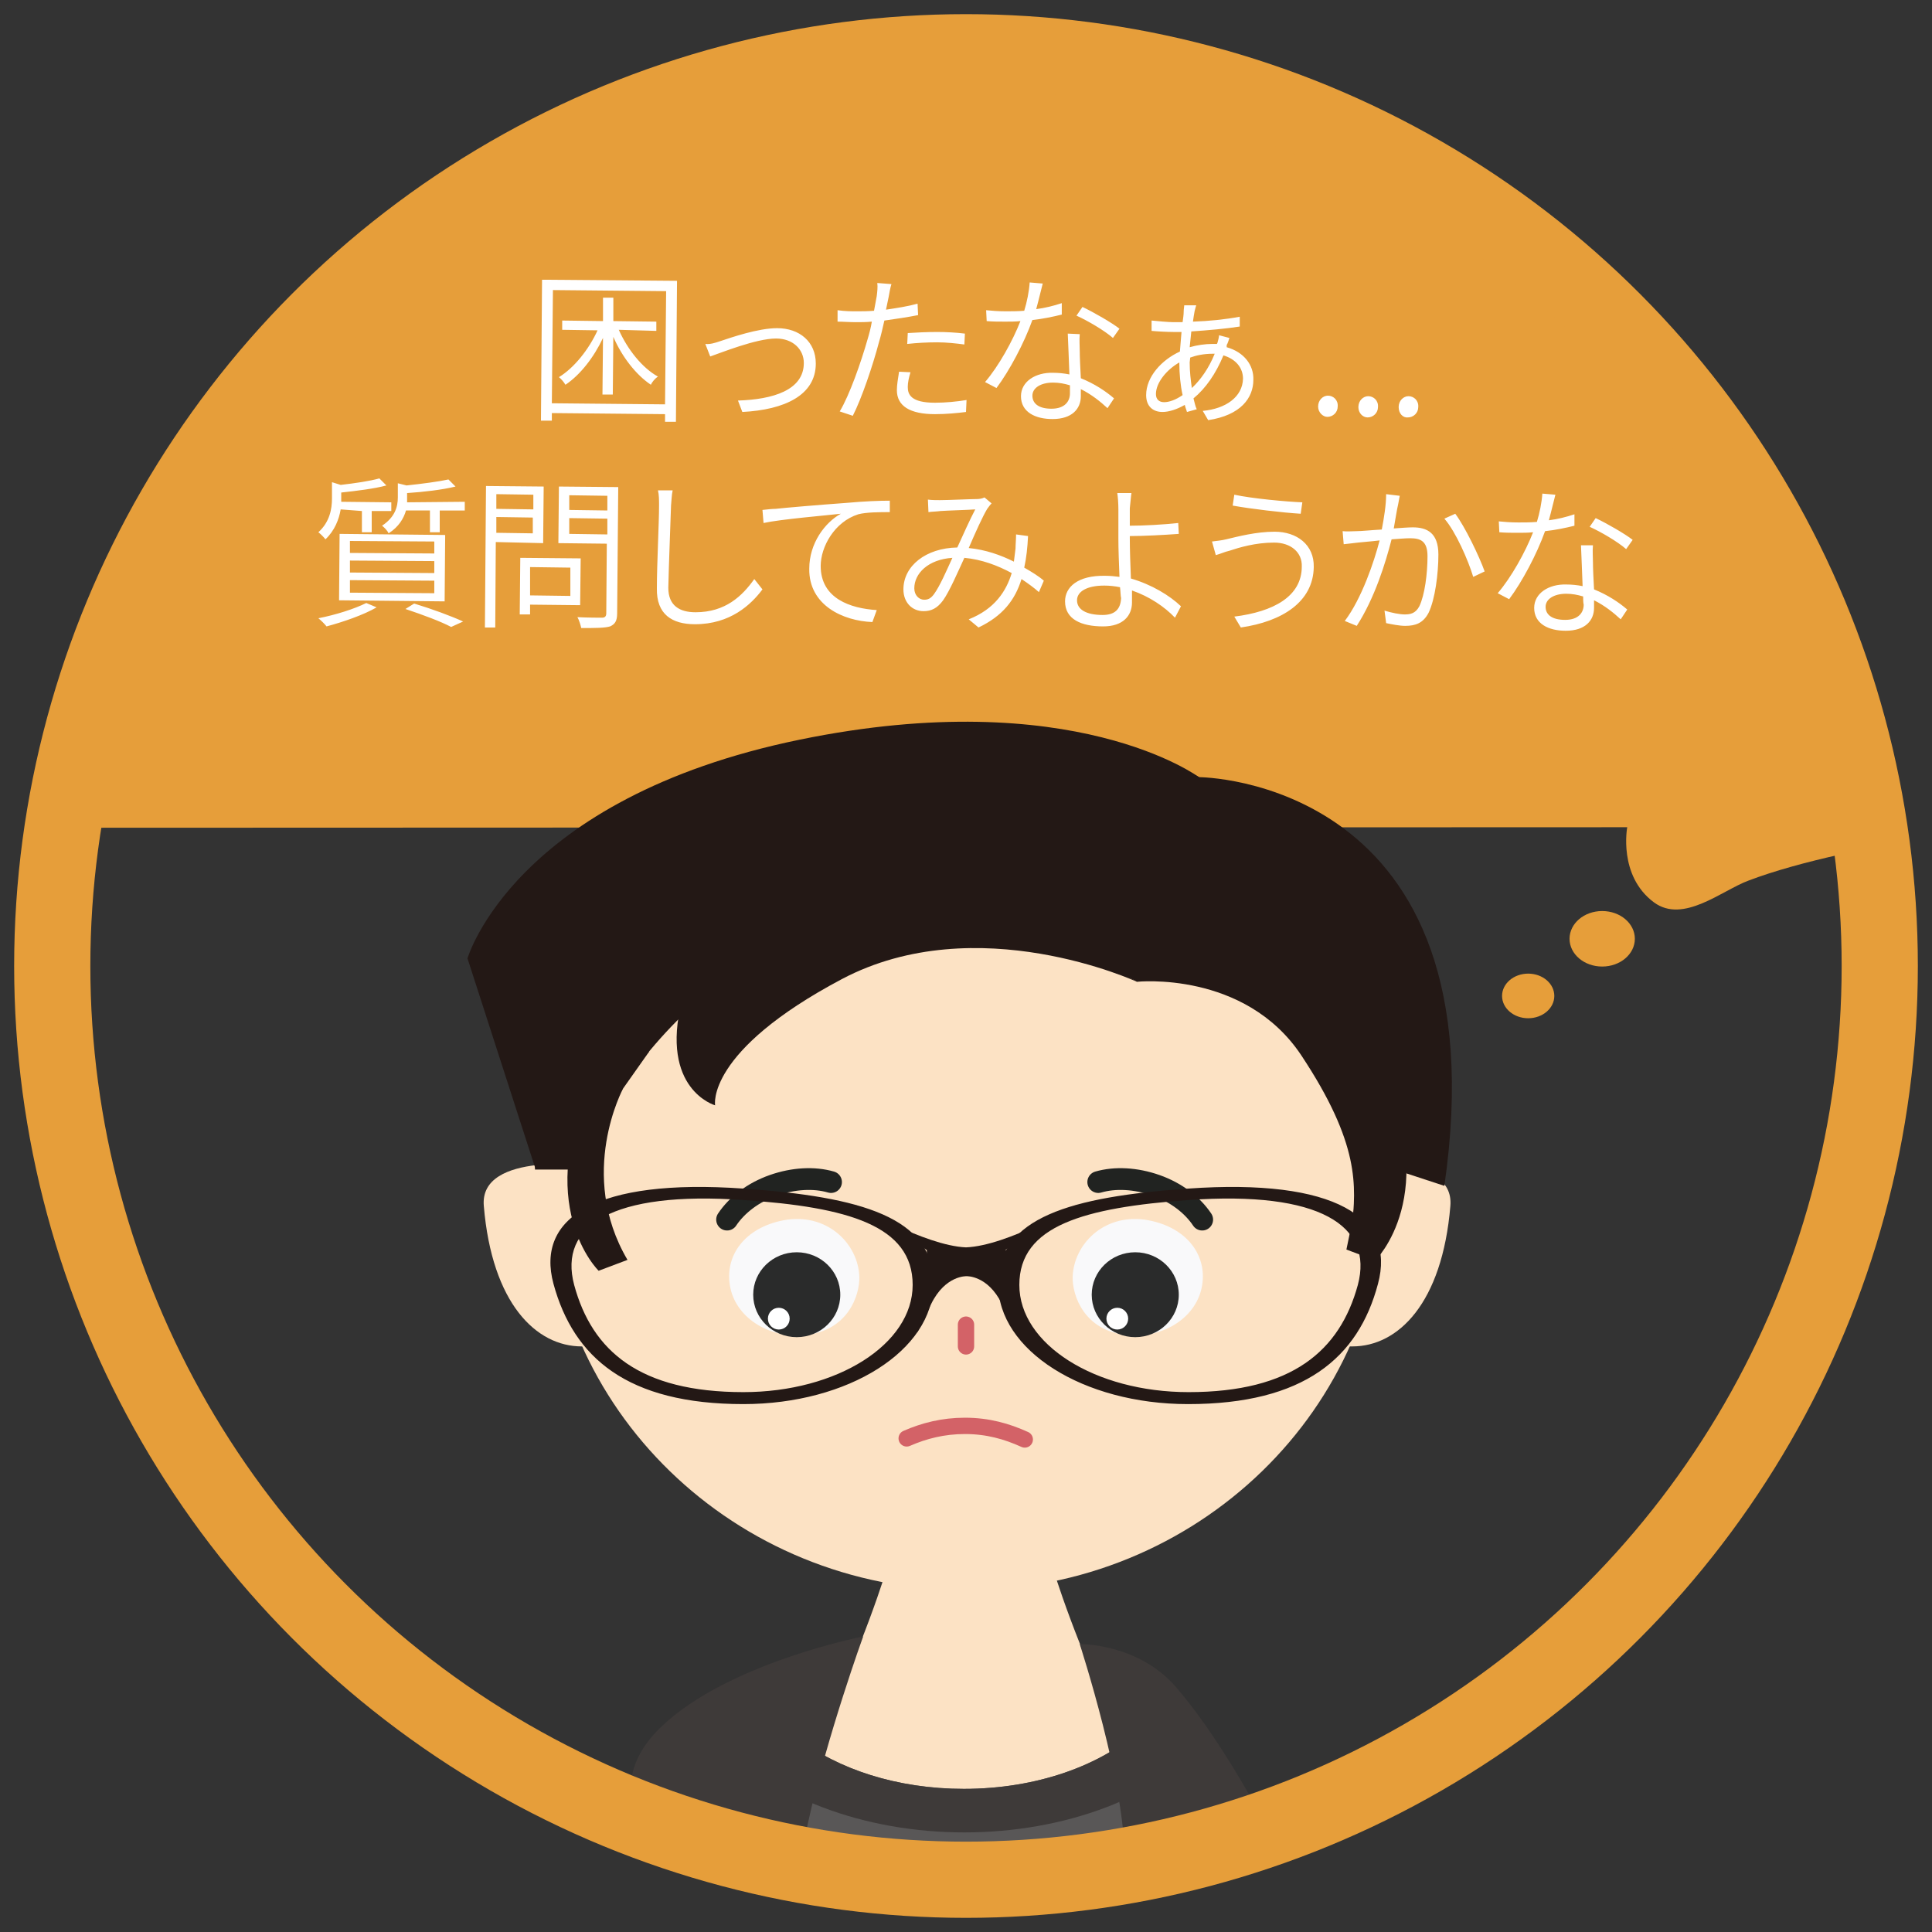 <svg version="1.1" id="レイヤー_1" xmlns="http://www.w3.org/2000/svg" xmlns:xlink="http://www.w3.org/1999/xlink" x="0" y="0" viewBox="0 0 355 355" xml:space="preserve"><rect x="0" y="0" width="355" height="355" fill="#333333" stroke="none"/><style>.st1{fill:#e69e3a}.st3{fill:#fce2c4}.st9{fill:#b4b4b5}.st10{fill:#3e3a39}.st13,.st14,.st15{fill:none;stroke:#231815;stroke-width:2;stroke-linecap:round;stroke-miterlimit:10}.st14,.st15{stroke:#212321;stroke-width:4}.st15{stroke:#d36267;stroke-width:3}.st16{fill:#f9f9fa}.st17{fill:#2a2b2b}.st18{fill:#fff}.st19{fill:#231815}</style><defs><circle id="SVGID_1_" cx="177.5" cy="177.5" r="167.9"/></defs><clipPath id="SVGID_2_"><use xlink:href="#SVGID_1_" overflow="visible"/></clipPath><g clip-path="url(#SVGID_2_)"><path class="st1" d="M377.2-1.1c48.6 0 127.9 33.3 170.4 47.7 28.8 9.8 41.2 43.1 28.1 71.2-13.1 28.1-40.5 37.9-67.3 38.6-34.2.8-63.8-7.7-106.9-7.1-22.2.3-61.8 5.5-80.2 12.5-4.9 1.8-12 8-17.4 4-6.6-4.9-4.9-13.8-4.9-13.8l-290.4.1S-2.9-8.5 70.6-2.4c62.5 5.1 282.3 1.3 306.6 1.3z"/><ellipse class="st1" cx="294.4" cy="172.5" rx="6" ry="5.1"/><ellipse class="st1" cx="280.8" cy="183" rx="4.8" ry="4.1"/></g><defs><circle id="SVGID_4_" cx="177.5" cy="177.5" r="167.9"/></defs><clipPath id="SVGID_5_"><use xlink:href="#SVGID_4_" overflow="visible"/></clipPath><g clip-path="url(#SVGID_5_)"><path class="st3" d="M186.6 259.6h-16.8s-7.7 64.4-57.4 110.7l37.8 175.2H206l38-175.2c-49.6-46.4-57.4-110.7-57.4-110.7z"/><path class="st3" d="M112.5 370.3s-10 43.1-23.6 110.4L75.3 548l23 3.4L134 381.3l-21.5-11zM245 370.3s10 43.1 23.6 110.4l13.6 67.3-23 3.4-35.7-170.1 21.5-11z"/><path d="M252.6 379l-43-61.2c-7.3 6.6-19.1 10.9-32.5 10.9-12.2 0-23.2-3.6-30.6-9.4L104.8 379l-32 178.8 27.1 3.9 28.7-98.5 10 91h80.5l10-91 28.8 98.5 27.1-3.9L252.6 379z" fill="#595757"/><defs><path id="SVGID_6_" d="M252.6 379l-43-61.2c-7.3 6.6-19.1 10.9-32.5 10.9-12.2 0-23.2-3.6-30.6-9.4L104.8 379l-32 178.8 27.1 3.9 28.7-98.5 10 91h80.5l10-91 28.8 98.5 27.1-3.9L252.6 379z"/></defs><clipPath id="SVGID_7_"><use xlink:href="#SVGID_6_" overflow="visible"/></clipPath><path clip-path="url(#SVGID_7_)" fill="#3e3a39" d="M150.1 323.3l-24.3 73.6 3.1 76.2-6.6 98.4-59.4-9.2 37.7-188.9 32.1-49.3z"/><defs><path id="SVGID_8_" d="M252.6 379l-43-61.2c-7.3 6.6-19.1 10.9-32.5 10.9-12.2 0-23.2-3.6-30.6-9.4L104.8 379l-32 178.8 27.1 3.9 28.7-98.5 10 91h80.5l10-91 28.8 98.5 27.1-3.9L252.6 379z"/></defs><clipPath id="SVGID_9_"><use xlink:href="#SVGID_8_" overflow="visible"/></clipPath><path clip-path="url(#SVGID_9_)" fill="#3e3a39" d="M207.4 323.3l24.3 73.6-3.1 76.2 6.6 98.4 59.4-9.2L257 373.4l-32.1-49.3z"/><g><defs><path id="SVGID_10_" d="M252.6 379l-43-61.2c-7.3 6.6-19.1 10.9-32.5 10.9-12.2 0-23.2-3.6-30.6-9.4L104.8 379l-32 178.8 27.1 3.9 28.7-98.5 10 91h80.5l10-91 28.8 98.5 27.1-3.9L252.6 379z"/></defs><clipPath id="SVGID_11_"><use xlink:href="#SVGID_10_" overflow="visible"/></clipPath><ellipse cx="177.2" cy="302" rx="52.3" ry="34.7" clip-path="url(#SVGID_11_)" fill="#3e3a39"/></g><g><defs><path id="SVGID_12_" d="M252.6 379l-43-61.2c-7.3 6.6-19.1 10.9-32.5 10.9-12.2 0-23.2-3.6-30.6-9.4L104.8 379l-32 178.8 27.1 3.9 28.7-98.5 10 91h80.5l10-91 28.8 98.5 27.1-3.9L252.6 379z"/></defs><clipPath id="SVGID_13_"><use xlink:href="#SVGID_12_" overflow="visible"/></clipPath><g clip-path="url(#SVGID_13_)"><path class="st9" d="M149.4 364.5c0-.3.1-.5.4-.7.3-.2.6-.3.9-.4.4-.1.8-.1 1.2-.1h1.1c.3 0 .6.1.8.2.2.1.3.2.4.3.1.1.1.3.1.5 0 .3-.1.4-.2.5-.1.1-.2.2-.2.3 0 .1 0 .2.1.4l.6 1.7c.2.5.4.8.5.8.1 0 .3-.2.4-.6l.3-.9-.4-1.2c-.1-.2-.2-.4-.4-.5-.2-.1-.2-.3-.2-.6s.2-.6.6-.7c.4-.1 1.1-.2 1.9-.2.6 0 1.2.1 1.6.2.4.1.6.3.6.7 0 .3-.1.6-.3.6-.2.1-.3.2-.3.4v.1l.6 1.6c.2.7.4 1 .6 1.1.2-.1.3-.3.5-.9l.5-1.3c.1-.3.1-.5.1-.6 0-.2-.1-.3-.3-.3-.2 0-.3-.3-.4-.7 0-.2.1-.4.3-.5s.4-.3.7-.3c.3-.1.6-.1 1-.1h1c.1 0 .2.1.3.1.3.1.4.3.4.7 0 .4-.1.7-.4.7-.3 0-.6.3-.9.9l-2.7 7c0 .1-.1.2-.1.3-.1.1-.1.2-.2.3-.1.1-.2.2-.3.2-.1.1-.3.1-.5.1s-.4-.1-.6-.2c-.2-.1-.3-.4-.5-.8l-.4-1-.4-1.2-.4-1c-.1-.3-.2-.4-.2-.4-.1 0-.2.2-.3.5-.1.3-.3.6-.4 1.1l-.4 1.2-.3 1c-.1.2-.2.4-.4.6s-.4.3-.6.3c-.3 0-.5-.1-.6-.3-.2-.2-.3-.4-.5-.6l-2.7-7c-.2-.4-.4-.6-.7-.7-.1 0-.3-.2-.3-.6zM180.9 366.8c0 .1.1.3.2.4.1.1.4.1.7.1h.7c.4 0 .7 0 .8-.1.1-.1.1-.2.2-.2v-.8c0-.7-.1-1.1-.4-1.2-.3-.1-.5-.3-.5-.8 0-.3.1-.5.4-.6.3-.1.6-.2.9-.2h1.1c1 0 1.7.1 2.2.2.5.1.7.4.7.7 0 .4-.2.6-.5.7-.4.1-.5.5-.5 1.2v3.7c0 1.4.2 2 .5 2s.4.2.5.7c-.1.5-.3.7-.8.8-.2 0-.4.1-.6.1h-1.3c-.9 0-1.6-.1-2-.2s-.6-.4-.6-.7c0-.4.2-.7.5-.8.3-.1.4-.3.5-.6l.1-1.3c0-.3 0-.5-.1-.6-.1-.1-.3-.2-.7-.2h-1.1c-.3 0-.5.1-.6.2 0 .1 0 .1-.1.2v.5l.1 1.3c0 .3.2.5.4.6.2.1.4.3.4.6s-.2.6-.7.7c-.4.2-1.1.2-2.1.2h-.7c-.1 0-.5-.1-1-.1-.5-.1-.8-.4-.9-.8 0-.4.2-.7.5-.7.4 0 .5-.6.5-1.8v-3.8c0-.8-.2-1.2-.5-1.2s-.5-.2-.5-.6c0-.4.2-.6.7-.8s1.2-.2 2.2-.2c.9 0 1.5.1 1.9.2.4.1.6.4.6.7 0 .4-.2.6-.5.7-.3.1-.4.3-.5.7v1.1zM199.8 364.3c0-.3.1-.5.4-.7.3-.2 1-.3 2.1-.3s1.9.1 2.3.2c.4.2.6.4.6.7 0 .3-.1.5-.2.5s-.2.2-.2.2 0 .2.1.3l.3.4c.1.1.2.3.4.3.2-.1.3-.2.4-.3l.3-.5c0-.1.1-.2.1-.2 0-.1-.1-.2-.2-.3-.1-.1-.2-.3-.2-.6 0-.1 0-.2.1-.3.1-.1.2-.2.3-.2.1-.1.2-.1.3-.2.1 0 .3-.1.4-.1h.9c.8 0 1.4.1 1.6.2.3.2.4.4.4.6 0 .4-.2.7-.5.7s-.7.2-1.1.7l-1.3 1.6c-.3.4-.5.6-.5.8-.1.2-.1.5-.1.8v2.4c0 .2.2.4.5.5.3.1.4.3.5.7 0 .4-.3.7-.8.9-.3.1-.6.1-.9.2s-.7.1-1.2.1h-1.3c-.2 0-.4-.1-.6-.1-.5-.1-.7-.4-.8-.8 0-.4.2-.6.5-.7.3-.1.5-.3.5-.6v-2.3-.4-.2c0-.1-.1-.2-.1-.3 0-.1-.1-.2-.2-.3l-1.5-2c-.4-.4-.7-.6-1-.7-.2 0-.3-.2-.3-.7zM158 376.8c1.6 0 3 .2 4.2.7 1.2.5 2.3 1.4 3.4 2.7 1.1 1.3 1.6 3.1 1.6 5.2 0 1.3-.2 2.4-.6 3.4-.4 1-1 1.9-1.9 2.8-.8.8-1.8 1.5-2.9 1.9-1.1.4-2.3.7-3.7.7-1.5 0-2.8-.2-3.9-.7-1.1-.5-2.3-1.4-3.5-2.8-1.2-1.4-1.8-3.1-1.8-5.2 0-1.2.2-2.3.6-3.4.4-1.1 1.1-2 1.9-2.8s1.8-1.5 2.9-1.9c1-.4 2.3-.6 3.7-.6zm-3.1 6.2c0 .4 0 .9.1 1.3s.1.9.3 1.3c.1.5.3.9.5 1.4.2.5.5 1 .8 1.6.6 1.2 1.5 1.8 2.5 1.9.3 0 .6-.1.8-.2l.6-.6c.1-.3.3-.6.3-.9.1-.3.1-.7.1-1.1 0-1.5-.4-3-1.1-4.6-.7-1.6-1.7-2.5-2.9-2.7-.6 0-1 .2-1.4.7-.4.5-.6 1.1-.6 1.9zM175.8 378.6c0 .7-.2 1-.6 1.2-.4.1-.6.5-.7 1l-.1 1.8c0 .1 0 .1.1.2 0 0 .1.1.2.1s.2.1.3.1c.5-.1 1.1-.6 1.6-1.4l.9-1.6-.3-.6c-.1-.2-.2-.5-.2-.7 0-.5.3-.9.9-1.2.6-.3 1.4-.4 2.5-.4h2c.6 0 1.2.1 1.8.3.6.2 1 .6 1 1.2s-.2 1-.6 1.2c-.4.1-1.1.2-2.1.2-.3.1-.9.5-1.7 1.2-.9.7-1.3 1.5-1.5 2.1.1.2.2.5.3.7.2.3.4.6.7 1 .2.2.3.4.4.5.1.1.2.3.3.4.1.1.2.3.4.5s.4.5.7.8l2.1 2.3 1.8 1.8.7.4c.3.1.4.5.4 1.2 0 .5-.1.9-.4 1s-.5.3-.8.3h-5.4c-.2 0-.4 0-.6-.1-.1 0-.2-.1-.3-.2l-.4-.4c-.2-.2-.4-.5-.6-.8l-1.3-1.7c-.5-.7-.8-1-.8-1.1l-.2-.2-.4-.4c-.3-.3-.6-.5-.8-.6-.2 0-.3.1-.3.2-.1.2-.1.4-.2.6 0 1.3.2 2 .6 2.1.4.1.7.5.8 1.2 0 .5-.2.9-.7 1.1-.2.1-.5.2-.7.2-.3.1-.5.1-.8.1-.3 0-.6.1-1 .1H170c-.1 0-.3 0-.5-.1-.2 0-.5-.1-.9-.1-.7-.1-1.2-.5-1.3-1.3 0-.6.2-1.1.7-1.3s.7-.8.7-1.9l.1-1.3v-5.4l-.2-2.2c0-.4-.3-.6-.7-.8-.4-.2-.6-.5-.7-1.1 0-.6.4-1 1.2-1.3.8-.3 1.9-.4 3.2-.4 1.3 0 2.4.1 3 .3.9.3 1.2.7 1.2 1.2z"/><path class="st9" d="M184.2 379c0-.4.2-.8.6-1.1s.9-.5 1.5-.6c.6-.1 1.3-.2 2.1-.2s1.4 0 1.9.1.9.1 1.3.3.5.3.7.5c.1.2.2.5.2.8 0 .4-.2.7-.3.8-.2.1-.3.3-.3.5 0 .1 0 .3.1.6l1 2.8c.3.9.6 1.3.8 1.4.2 0 .4-.4.7-.9l.5-1.5-.6-2c-.2-.4-.4-.7-.7-.9-.3-.2-.4-.5-.4-1 0-.6.3-1 1-1.2.7-.2 1.8-.3 3.1-.3 1.1 0 1.9.1 2.6.3.6.2 1 .6 1.1 1.2 0 .6-.2.9-.5 1-.3.1-.4.3-.4.6v.2l1 2.7c.4 1.1.7 1.7 1 1.9.3-.1.6-.6.9-1.4l.8-2.1c.1-.4.2-.8.2-1 0-.3-.2-.5-.5-.6-.3-.1-.5-.4-.6-1.2 0-.3.1-.6.4-.9.3-.2.7-.4 1.1-.5s1-.1 1.6-.1h1.3c.1 0 .2 0 .4.1s.4.1.6.2c.5.1.7.5.7 1.2s-.2 1.1-.7 1.2c-.5.1-1 .6-1.4 1.5l-4.5 11.6c0 .1-.1.3-.2.4-.1.2-.2.3-.3.5-.1.2-.3.3-.5.4-.2.1-.5.2-.8.2-.4 0-.7-.1-1-.3-.3-.2-.5-.6-.8-1.3l-.6-1.6-.7-2-.6-1.7c-.2-.5-.3-.7-.4-.7-.1 0-.3.3-.5.8s-.5 1.1-.7 1.8l-.7 2.1-.5 1.6c-.2.4-.4.7-.6 1-.3.3-.6.4-1.1.4-.4 0-.8-.1-1.1-.4-.3-.3-.5-.6-.8-1.1l-4.5-11.6c-.3-.7-.7-1-1.1-1.1-.6-.4-.8-.7-.8-1.4zM161.4 410.8c0-.4-.3-.6-.9-.7-.6-.1-1.1-.1-1.4-.1h-2.3c-.3 0-.6.1-1 .1-.4.1-.5.3-.5.8s.3.8.7.8c.4 0 .7.3.7.9 0 .6-.3 1-.8 1.2l-1.5.3c-.5 0-1 .1-1.6.1-.5 0-.9 0-1.3-.1-.4 0-.8-.1-1.1-.2s-.5-.3-.7-.4c-.2-.2-.3-.4-.3-.7 0-.7.3-1.1 1-1.1.6 0 1.2-.7 1.8-2.1l3.1-7.1c.2-.5.4-1 .5-1.4.1-.4.3-.8.5-1.3.1-.3.1-.5.2-.7 0-.2.1-.4.1-.5l.1-.6s.1-.1.1-.2l.3-.3c.1-.1.3-.2.5-.3.2-.1.5-.1.8-.1h.3c.4 0 .8 0 1.1.1.3.1.5.1.7.2.2.1.4.2.5.3.1.1.3.2.3.3.6.6 1.1 1.3 1.5 2.1.2.4.4.8.6 1.1.2.3.3.6.4.9.1.2.2.5.4.8.1.3.3.6.4.9l1.5 3.5c.2.6.5 1.1.8 1.7.3.5.5 1.1.8 1.6.3.5.7.9 1.2 1 .5.1.7.4.8 1 0 .6-.3 1-1 1.2-.3.1-.6.2-.9.2-.3.1-.6.1-.8.1-.3 0-.6.1-.9.1H162.8c-.6 0-1.3-.1-2-.2s-1-.5-1-1.2c.1-.6.3-.9.7-1 .6-.2.9-.5.9-1zm-.9-3.9c-.1-.3-.2-.6-.4-.9-.1-.3-.3-.7-.5-1.1-.4-.8-.7-1.3-1-1.3-.3.1-.6.5-.9 1.3l-.9 2.1h3.7zM170.4 399.2c0-.5.3-1 .9-1.4.3-.2.8-.3 1.4-.4.6-.1 1.3-.2 2.1-.2s1.5 0 2.1.1c.6.1 1 .2 1.4.3.3.2.6.3.7.6s.2.5.2.8c-.1.6-.3 1-.6 1-.2 0-.3.1-.3.4 0 .1 0 .2.1.4l1.2 3c.4 1 .7 1.5 1.1 1.6.2 0 .4-.2.6-.5.2-.3.4-.7.6-1.2l.6-1.6.7-1.6c0-.1.1-.3.1-.4 0-.3-.2-.5-.5-.5-.3-.1-.6-.4-.7-.9 0-.2.1-.4.2-.6.1-.2.3-.4.5-.5.3-.1.6-.3 1-.3.4-.1.9-.1 1.5-.1h1.6c.4 0 .8.1 1.3.3.4.1.6.5.6 1.2 0 .8-.3 1.2-.8 1.2-.5-.1-1 .2-1.3.9l-1.3 2.8-1.5 3.4c-.2.5-.4.9-.5 1.3-.1.3-.2.5-.3.6 0 .1-.1.3-.2.5l-.5 1-1.3 2.8c-.2.4-.5.7-.8.9-.3.3-.7.4-1.2.4-.4 0-.8-.1-1.1-.4-.3-.3-.6-.6-.8-1l-4.7-11.6c-.3-.7-.7-1-1.2-1.1-.5-.2-.8-.6-.9-1.2zM190.4 398.5c0-.3.2-.6.5-.8.3-.2.9-.4 1.8-.4l5.7.1h2.8c.4 0 .9 0 1.4-.1.5 0 1-.1 1.6-.2.8.1 1.3.5 1.6 1.2.3.7.4 1.4.4 2 0 .6-.1 1.2-.3 1.6-.2.4-.5.6-1 .6-.6-.1-1.1-.4-1.4-.9-.3-.5-.6-.9-1-1.1s-.9-.3-1.5-.3h-1.6c-.5 0-.9.1-1.1.3-.2.3-.3.7-.3 1.3v1.4c0 .4.1.8.2 1 .1.2.4.3.8.3.9-.1 1.3-.5 1.3-1.3-.1-.8.3-1.2 1-1.3.7 0 1.1.4 1.3 1.1.2.7.3 1.4.3 2.1 0 1.5-.1 2.6-.4 3.3-.3.7-.7 1.1-1.3 1.1-.7-.1-1-.5-.9-1.3.1-.8-.3-1.2-1.1-1.3-.4 0-.7.1-.9.3-.2.2-.2.4-.2.7V410.3c0 .2.1.5.3.7.2.3.6.4 1.2.4h1c1 0 1.8-.2 2.4-.5.6-.3 1-.7 1.2-1.1l.7-1.1c.2-.3.5-.5.9-.5.5 0 .9.2 1.1.5.2.3.3.7.3 1 0 1-.2 2.1-.7 3.1-.5 1-1 1.5-1.5 1.6-.4 0-.9-.1-1.5-.2s-1.6-.2-2.9-.2h-8.9c-.4 0-.7-.1-.9-.3s-.3-.5-.3-.8c.1-.6.3-.9.8-1.1.5-.2.8-.5 1-.9.2-.4.3-1 .3-1.8v-.6-1-1V402.7c0-2.1-.3-3.1-1-3.1-.8 0-1.1-.4-1.2-1.1z"/></g></g><g><path class="st10" d="M192.7 557H221l8.3-90.5 20.7 97 42.2-3.4-39.1-193.8-36.5-47.5-9.9 70zM164.8 557h-28.2l-8.4-90.5-20.6 97-42.2-3.4 39.1-193.8 36.5-47.5 9.8 70z"/><defs><path id="SVGID_14_" d="M164.8 557h-28.2l-8.4-90.5-20.6 97-42.2-3.4 39.1-193.8 36.5-47.5 9.8 70z"/></defs><clipPath id="SVGID_15_"><use xlink:href="#SVGID_14_" overflow="visible"/></clipPath><path d="M158.6 300.7s-6.6 18.2-10.1 34.1c-5.4 24.6-5 21.5-18.3 13.5-11-6.6-21-19.4-8.6-31.1 12.3-11.7 37-16.5 37-16.5z" clip-path="url(#SVGID_15_)" fill="#3e3a39" stroke="#231815" stroke-width="3" stroke-miterlimit="10"/><defs><path id="SVGID_16_" d="M192.7 557H221l8.3-90.5 20.7 97 42.2-3.4-39.1-193.8-36.5-47.5-9.9 70z"/></defs><clipPath id="SVGID_17_"><use xlink:href="#SVGID_16_" overflow="visible"/></clipPath><path d="M198.4 302.1s8.6 26.4 8.2 39.8c-.4 13.4 2.5 18 13.3 14.8 10.8-3.2 19.2-7.5 15.1-16.4-4.1-8.9-12.1-22.5-19-30.4-7-8-17.6-7.8-17.6-7.8z" clip-path="url(#SVGID_17_)" fill="#3e3a39" stroke="#231815" stroke-width="3" stroke-miterlimit="10"/><path class="st10" d="M158.6 300.7s-6.6 18.2-10.1 34.1c-5.4 24.6-5 21.5-18.3 13.5-11-6.6-21-19.4-8.6-31.1 12.3-11.7 37-16.5 37-16.5zM198.4 302.1s8.6 26.4 8.2 39.8c-.4 13.4 2.5 18 13.3 14.8 10.8-3.2 19.2-7.5 15.1-16.4-4.1-8.9-12.1-22.5-19-30.4-7-8-17.6-7.8-17.6-7.8z"/><path class="st13" d="M127.7 464.7l-13.1-60.9M229.5 464.7l13.1-60.9"/></g><g><path class="st3" d="M254.4 217.6c0 41.2-34.4 74.6-76.9 74.6-42.5 0-76.9-33.4-76.9-74.6s34.4-81.4 76.9-81.4c42.5 0 76.9 40.2 76.9 81.4z"/><path class="st3" d="M109 214.2s-21-2.8-20.1 7.4c1.5 17.9 9.6 25.8 18 25.8h4.8l-2.7-33.2zM246.4 214.2s21-2.8 20.1 7.4c-1.5 17.9-9.6 25.8-18 25.8h-4.8l2.7-33.2z"/><path class="st14" d="M133.6 224.1c1.8-2.7 4.8-5 8.5-6.3 3.7-1.3 7.5-1.5 10.6-.6M220.9 224.1c-1.8-2.7-4.8-5-8.5-6.3-3.7-1.3-7.5-1.5-10.6-.6"/><path class="st15" d="M188.3 264.5c-3.3-1.5-6.8-2.5-11-2.5-4 0-7.5.9-10.7 2.3"/><path class="st16" d="M157.9 234.6c.1 3.5-2.2 10-10 10.7-6.7.7-12.9-3.3-13.8-9.2-.9-5.8 3.2-10.9 10.6-12 7.6-1 13 4.6 13.2 10.5z"/><ellipse class="st17" cx="146.4" cy="237.9" rx="8" ry="7.8"/><circle class="st18" cx="143.1" cy="242.3" r="2"/><path class="st16" d="M197.1 234.6c-.1 3.5 2.2 10 10 10.7 6.7.7 12.9-3.3 13.8-9.2.9-5.8-3.2-10.9-10.6-12-7.6-1-13 4.6-13.2 10.5z"/><ellipse class="st17" cx="208.6" cy="237.9" rx="8" ry="7.8"/><circle class="st18" cx="205.3" cy="242.3" r="2"/><path class="st15" d="M177.5 243.4v4"/><path class="st19" d="M136.6 218.4c-27-1.9-38.2 5.3-34.9 17.5 3.7 13.6 13.6 22.1 34.9 22.1 19.3 0 34.9-9.9 34.9-22.1.1-12.2-13.3-16-34.9-17.5zm0 37.4c-19 0-27.8-7.5-31.1-19.7-2.9-10.9 7-17.3 31.1-15.6 19.2 1.3 31.1 4.7 31.1 15.6s-13.9 19.7-31.1 19.7zM183.4 235.9c0 12.2 15.6 22.1 34.9 22.1 21.3 0 31.3-8.5 34.9-22.1 3.3-12.2-7.9-19.4-34.9-17.5-21.5 1.5-34.9 5.3-34.9 17.5zm3.9.2c0-10.9 11.9-14.2 31.1-15.6 24.1-1.7 34 4.7 31.1 15.6-3.3 12.1-12.1 19.7-31.1 19.7-17.2 0-31.1-8.8-31.1-19.7z"/><path class="st19" d="M184.7 229.7l13.2-8.4s-12.7 7.6-20.4 7.9c-7.6-.3-20.4-7.9-20.4-7.9l13.2 8.4v3.4l-1.8 11.8 2.6-5.3c2.6-5.3 6.5-5.1 6.5-5.1s3.9-.2 6.5 5.1l2.6 5.3-1.8-11.8v-3.4z"/></g><g><path class="st19" d="M182 163.8c34.9 0 63.2 21.1 75.8 51.1h7.9c-.8-45-38-81.3-83.7-81.3-59.5 0-82.8 36.2-83.7 81.3h7.9c12.6-30.1 40.9-51.1 75.8-51.1z"/><path class="st19" d="M247.4 197.2s5.6 6.4 0 32.4l5.3 2s12.5-12.1.6-36.5c-1.8-3.7-10.3-3.8-10.3-3.8l4.4 5.9zM114.5 200s-8.5 15.7.8 31.5l-5.3 2s-12.5-12.1-.6-36.5c1.8-3.7 9.9-3.8 9.9-3.8l-4.8 6.8z"/><path class="st19" d="M220.3 142.8s-23.1-17.2-73.3-6.9c-52.6 10.8-61.1 40.2-61.1 40.2l12.5 38.7 28.2-53.2 84.4-12 9.3-6.8z"/><path class="st19" d="M220.3 142.8s55.9.1 45.1 75.1l-7-2.3-22.6-54-35.1-13.1 19.6-5.7zM208.9 180.4s-29.4-13.6-54.2-.5c-25.1 13.3-23.3 23.2-23.3 23.2s-10.2-2.9-6.1-19.3c4.1-16.4 38.5-30.5 38.5-30.5l45.1 27.1z"/><path class="st19" d="M208.9 180.4s-20.9-12.9-55.7-5.9l-34.8 7s10.8-16.3 37.1-23.2 53.4.8 54.9.8 7 6.2 7 6.2l-8.5 15.1z"/><path class="st19" d="M208.9 180.4s19.8-2.1 30.2 13.5c10.8 16.3 10.1 24 9.3 31.7 0 0 8.3-12.4 4.9-30.6-3.4-18.2-8.8-20.5-15-25.1s-17-9.3-24-9.3-8.5 3.9-8.5 3.9l3.1 15.9z"/></g></g><g><defs><circle id="SVGID_18_" cx="177.5" cy="177.5" r="167.9"/></defs><clipPath id="SVGID_19_"><use xlink:href="#SVGID_18_" overflow="visible"/></clipPath><g clip-path="url(#SVGID_19_)"><path class="st18" d="M124.4 51.6l-.2 25.9h-2v-1.4l-20.8-.2v1.4h-2l.2-25.9 24.8.2zm-2.2 22.7l.2-20.8-20.8-.2-.2 20.8 20.8.2zm-8.5-13.7c1.6 3.6 4.3 7 7.2 8.6-.5.3-1.1 1-1.3 1.5-2.7-1.8-5.3-5.1-6.9-8.8l-.1 10.6h-1.9l.1-10.4c-1.7 3.6-4.2 6.8-6.9 8.6-.3-.5-.8-1.1-1.2-1.4 2.8-1.7 5.5-5.1 7.1-8.6l-6.5-.1v-1.7l7.5.1v-4.3h1.9V59l7.9.1v1.7l-6.9-.2zM132.3 62.7c2.1-.7 7-2.4 10.5-2.4 4.1 0 7.1 2.5 7.1 6.5 0 5.8-5.7 8.5-13.5 8.9l-.8-2.1c6.4-.2 12.1-1.9 12.1-6.9 0-2.5-2-4.5-5.1-4.5-3.7 0-10.3 2.7-12.1 3.3l-.9-2.3c.9.1 1.8-.2 2.7-.5zM168.7 57.9c-2 .4-4.1.7-6.2 1-.3 1.3-.6 2.7-1 4-1.1 4.2-3.2 10.4-4.8 13.5l-2.4-.8c1.8-3 3.9-9 5.1-13.2.3-1 .6-2.1.8-3.3-1.1.1-2 .1-2.9.1-1.3 0-2.3-.1-3.4-.1V57c1.4.2 2.5.2 3.5.2s2.1 0 3.2-.1c.2-1.1.4-2.1.5-2.7.1-.8.2-1.7.1-2.4l2.6.2c-.2.6-.4 1.7-.5 2.3l-.5 2.4c2-.3 4-.6 5.8-1.1l.1 2.1zm-1.4 10.5c-.3 1-.5 1.9-.5 2.7 0 1.4.6 2.9 5 2.9 1.9 0 4-.2 5.8-.5l-.1 2.2c-1.6.2-3.6.4-5.7.4-4.6 0-7-1.5-7-4.4 0-1 .2-2.1.4-3.4l2.1.1zm-.5-7.2c1.5-.1 3.5-.2 5.4-.2 1.7 0 3.5.1 5.1.3l-.1 2c-1.5-.2-3.3-.4-5-.4-1.8 0-3.7.1-5.5.3l.1-2zM195.1 57.8c-1.6.4-3.5.8-5.4 1-1.5 4.2-4.2 9.3-6.6 12.5l-2.1-1.1c2.5-2.9 5.1-7.6 6.5-11.2-.9.1-1.9.1-2.8.1-1.1 0-2.3 0-3.4-.1l-.1-2c1 .1 2.2.2 3.6.2 1.1 0 2.3 0 3.4-.1.5-1.6.9-3.6 1-5.2l2.4.2c-.3 1.1-.7 2.9-1.2 4.7 1.6-.2 3.2-.6 4.7-1.1v2.1zm3.3 3.6c-.1 1.2 0 2 0 3.1s.1 3.2.2 5c2.5 1 4.6 2.4 6.1 3.7l-1.2 1.8c-1.3-1.2-2.9-2.5-4.9-3.5v1.3c0 2.3-1.6 4.2-5.2 4.2-3.2 0-5.8-1.3-5.8-4.2 0-2.7 2.7-4.4 5.9-4.3 1 0 2 .1 3 .3-.1-2.5-.2-5.4-.3-7.5l2.2.1zm-1.8 9.4c-1-.3-2-.5-3.1-.5-2.3 0-3.8 1-3.8 2.4s1.1 2.4 3.5 2.4c2.5 0 3.4-1.4 3.4-2.8v-1.5zm7.9-8.7c-1.6-1.4-4.7-3.2-6.7-4.1l1.1-1.6c2.1 1 5.4 2.9 6.8 4l-1.2 1.7zM225.4 63.8c3.2.9 5 3.3 4.9 6 0 3.3-2.3 6.5-8.3 7.4l-1-1.7c4.3-.4 7.3-2.6 7.4-5.9 0-2-1.3-3.6-3.6-4.3-1.4 3.4-3.3 6.1-5.5 7.9.2.7.3 1.4.6 2l-1.8.5c-.1-.4-.3-.8-.4-1.3-1.4.8-2.9 1.3-4.1 1.3-1.7 0-3-1-3-3.1 0-3.4 2.9-6.5 6.2-8 .1-1.2.2-2.5.3-3.6h-1.5c-1 0-3-.1-4-.2v-1.9c.9.1 3.2.3 4 .3h1.7c.1-.7.2-1.4.2-2 0-.4.1-.9.1-1.1h2.2c-.1.3-.2.7-.3 1.1-.1.5-.2 1.2-.3 1.9 3-.1 5.9-.4 8.6-.9V60c-2.5.4-5.9.7-8.9.9-.1.9-.2 1.9-.3 2.9 1.4-.4 2.9-.6 4.1-.6h.9l.1-.2c.1-.3.3-1.1.3-1.4l1.9.5c-.1.3-.3 1-.5 1.3v.4zm-8.7 2.8c-2.3 1.3-4.3 3.7-4.3 5.8 0 1 .6 1.5 1.5 1.5s2.1-.4 3.4-1.3c-.4-1.8-.6-3.9-.6-5.9v-.1zm1.9 0c0 1.7.2 3.3.4 4.7 1.6-1.5 3.1-3.6 4.2-6.3h-.4c-1.6 0-3 .3-4.1.7l-.1.9zM242.2 74.7c0-1.2.9-2 1.8-2 1 0 1.9.8 1.8 2 0 1.1-.9 1.9-1.9 1.9-.8 0-1.7-.8-1.7-1.9zM249.6 74.8c0-1.2.9-2 1.8-2 1 0 1.9.8 1.8 2 0 1.1-.9 1.9-1.9 1.9-.9 0-1.7-.8-1.7-1.9zM257 74.8c0-1.2.9-2 1.8-2 1 0 1.9.8 1.8 2 0 1.1-.9 1.9-1.9 1.9-.9.1-1.7-.7-1.7-1.9zM62.6 93.6c-.3 1.8-1.1 3.9-2.8 5.5-.3-.4-.9-1-1.3-1.3 2.1-1.9 2.5-4.3 2.5-6.2v-3l1.6.5c2.6-.3 5.4-.7 7.1-1.2l1.3 1.3c-2.2.6-5.5 1-8.3 1.3V92.2l9.2.1v1.6h-3.6v3.9h-1.8v-3.9l-3.9-.3zm6.6 18c-2.4 1.4-6.2 2.7-9.2 3.5-.3-.4-1-1.1-1.5-1.5 3.1-.6 6.6-1.7 8.8-2.8l1.9.8zm-6.8-13.5l19.4.2-.1 12.2-19.4-.2.1-12.2zm1.9 10.8l15.5.1v-2.3l-15.5-.1v2.3zm0-3.7l15.5.1v-2.2l-15.5-.1v2.2zm0-3.6l15.5.1v-2.2l-15.5-.1v2.2zm21.1-9.4v1.6h-4.6v4H79v-4h-4.4c-.4 1.4-1.3 3-3.2 4.2-.2-.5-.8-1.1-1.2-1.4 2.4-1.6 2.9-3.5 2.9-5.2v-2.6l1.6.4c2.8-.3 5.9-.7 7.7-1.1l1.3 1.3c-2.4.6-5.9 1-8.9 1.2v1.7l10.6-.1zm-9.3 18.7c3.3 1 6.8 2.3 9 3.3l-2.2 1c-1.9-1-5.1-2.2-8.4-3.3l1.6-1zM91.1 99.6l-.1 15.7h-1.9l.2-26 10.6.1-.1 10.4-8.7-.2zm6.8-1.6v-2.9l-6.7-.1v2.9l6.7.1zm-6.7-7.2v2.7l6.8.1v-2.7l-6.8-.1zm6.2 20.3v1.8h-1.9l.1-10.4 11.1.1-.1 8.6-9.2-.1zm0-6.9v5.2l7.4.1v-5.2l-7.4-.1zm16 8.5c0 1.4-.4 2-1.3 2.4-1 .3-2.7.3-5.3.3-.1-.5-.4-1.5-.7-2 2 .1 4 .1 4.5.1s.8-.2.8-.8l.1-12.8-8.9-.1.1-10.4 10.9.1-.2 23.2zm-1.8-14.5v-2.9l-7-.1v2.9l7 .1zm-7-7.2v2.7l7 .1v-2.7l-7-.1zM123.6 90.1c-.2.9-.2 1.9-.3 2.8-.1 3.4-.4 10.5-.5 15.1 0 3.3 2.1 4.5 5 4.5 5.5 0 8.6-3 10.8-6.1l1.5 1.9c-2.1 2.8-5.9 6.4-12.4 6.4-4.2 0-7.1-1.8-7-6.6 0-4.5.4-11.9.4-15.2 0-1 0-2-.2-2.8h2.7zM142.5 93.5c1.8-.2 7.6-.7 13.1-1.1 3.3-.3 6-.4 7.9-.4v2.1c-1.7 0-4.3 0-5.8.4-4.4 1.4-6.9 6-6.9 9.5 0 6 5.5 7.8 10.3 8.1l-.8 2.2c-5.4-.2-11.7-3.1-11.6-9.8 0-4.7 2.9-8.5 5.8-10.1-2.6.3-11 1-14.2 1.7l-.2-2.4c.9-.1 1.8-.2 2.4-.2zM190.9 108.8c-.9-.8-2-1.6-3.2-2.4-1.2 3.9-3.5 6.8-7.9 8.9l-1.8-1.5c4.8-1.9 6.9-5.2 7.9-8.5-2.6-1.4-5.5-2.5-8.7-2.8-1.2 2.6-2.7 6.1-3.9 7.8-1.1 1.5-2.2 2-3.6 2-2.1 0-3.7-1.6-3.7-4 0-4.3 4.1-7.6 9.9-7.7 1.1-2.4 2.3-5.1 3.3-7-1.2.1-5 .2-6.4.3-.7.1-1.5.1-2.2.2l-.1-2.3c.7.1 1.6.1 2.2.1 1.5 0 5.6-.2 6.8-.2.5 0 1-.1 1.4-.3l1.3 1.1c-.3.3-.5.6-.8 1-.8 1.3-2.2 4.4-3.4 7.2 3.1.3 5.9 1.3 8.3 2.5l.3-2.4c0-.7.1-1.7.1-2.6l2.2.3c-.1 2.1-.3 4-.7 5.8 1.4.8 2.7 1.6 3.6 2.4l-.9 2.1zm-15.9-6.3c-4.5.3-7 2.9-7 5.6 0 1.3.9 2.1 1.8 2.1.7 0 1.2-.2 1.8-1 1.1-1.5 2.3-4.3 3.4-6.7zM215.9 113.5c-1.9-2-4.7-3.9-7.9-5v2.2c0 2.4-1.6 4.4-5.3 4.4-4 0-7-1.3-7-4.6 0-2.6 2.3-4.8 7.4-4.7.9 0 1.8.1 2.6.2-.1-2.4-.2-5.2-.2-7v-5.5c0-1-.1-2.3-.2-2.9h2.6c-.1.6-.2 2-.3 2.8v3.2c2.4 0 6.2-.2 8.9-.5l.1 2c-2.7.2-6.5.4-9 .4v.4c0 2 .1 4.9.2 7.4 3.8 1.1 7.1 3.1 9.2 5.1l-1.1 2.1zm-10.1-5.6c-1-.2-1.9-.3-2.9-.3-3.2 0-5 1.1-5 2.7 0 1.7 1.7 2.7 4.7 2.7 2.2 0 3.3-1 3.4-3.1-.1-.4-.1-1.2-.2-2zM234.1 99.7c-3.4 0-6.4.9-8.2 1.5-.9.2-1.7.6-2.5.8l-.7-2.5c.8-.1 1.8-.2 2.6-.4 2.1-.5 5.5-1.4 8.9-1.4 4.1 0 7.3 2.4 7.2 6.5-.1 6.4-5.8 10-13.4 11.1l-1.2-2c7.2-.9 12.4-3.7 12.4-9.2.1-2.6-2-4.4-5.1-4.4zm5.2-7.4l-.3 2.1c-3.3-.2-9.2-.9-12.5-1.5l.3-2c3.2.7 9.7 1.3 12.5 1.4zM257.2 91.1c-.1.5-.2 1.1-.3 1.6-.2.8-.5 2.7-.8 4.4 1.4-.1 2.7-.2 3.5-.2 2.6 0 4.7 1 4.7 5 0 3.5-.6 8.2-1.8 10.7-1 1.9-2.4 2.4-4.3 2.4-1.1 0-2.5-.3-3.5-.5l-.3-2.3c1.3.4 2.8.7 3.7.7 1.1 0 2-.2 2.7-1.5 1-2.1 1.5-6 1.5-9.2 0-2.8-1.3-3.3-3.2-3.3-.8 0-2 .1-3.4.2-1.1 4.3-3.1 10.8-6.4 15.9l-2.2-.9c3.1-4.1 5.4-10.9 6.4-14.8-1.6.2-3.2.3-4 .4-.7.1-1.8.2-2.6.3l-.2-2.4c.9.1 1.6 0 2.5 0 1 0 2.8-.2 4.7-.3.4-2.1.8-4.5.8-6.5l2.5.3zm10.2 3.3c1.8 2.4 4.4 7.8 5.4 10.6l-2.1 1c-.9-3-3.2-8.3-5.3-10.7l2-.9zM289.3 96.6c-1.6.4-3.5.8-5.4 1-1.5 4.2-4.2 9.3-6.6 12.5l-2.1-1.1c2.5-2.9 5.1-7.6 6.5-11.2-.9.1-1.9.1-2.8.1-1.1 0-2.3 0-3.4-.1l-.1-2c1 .1 2.2.2 3.6.2 1.1 0 2.2 0 3.4-.1.5-1.6.9-3.6 1-5.2l2.4.2c-.3 1.1-.7 2.9-1.2 4.7 1.6-.2 3.2-.6 4.7-1.1v2.1zm3.4 3.6c-.1 1.2 0 2 0 3.1s.1 3.2.2 5c2.5 1 4.6 2.4 6.1 3.7l-1.2 1.8c-1.3-1.2-2.9-2.5-4.9-3.5v1.4c0 2.3-1.6 4.2-5.2 4.2-3.2 0-5.8-1.3-5.8-4.2 0-2.7 2.7-4.4 5.9-4.3 1 0 2 .1 3 .3-.1-2.5-.2-5.4-.3-7.5h2.2zm-1.8 9.4c-1-.3-2-.5-3.1-.5-2.3 0-3.8 1-3.8 2.4s1.1 2.4 3.6 2.4 3.4-1.4 3.4-2.8c-.1-.4-.1-.9-.1-1.5zm7.9-8.7c-1.6-1.4-4.7-3.2-6.7-4.1l1.1-1.6c2.1 1 5.4 2.9 6.8 4l-1.2 1.7z"/></g></g><g><circle id="SVGID_3_" cx="177.5" cy="177.5" r="167.9" fill="none" stroke="#e69e3a" stroke-width="14" stroke-miterlimit="10"/></g></svg>